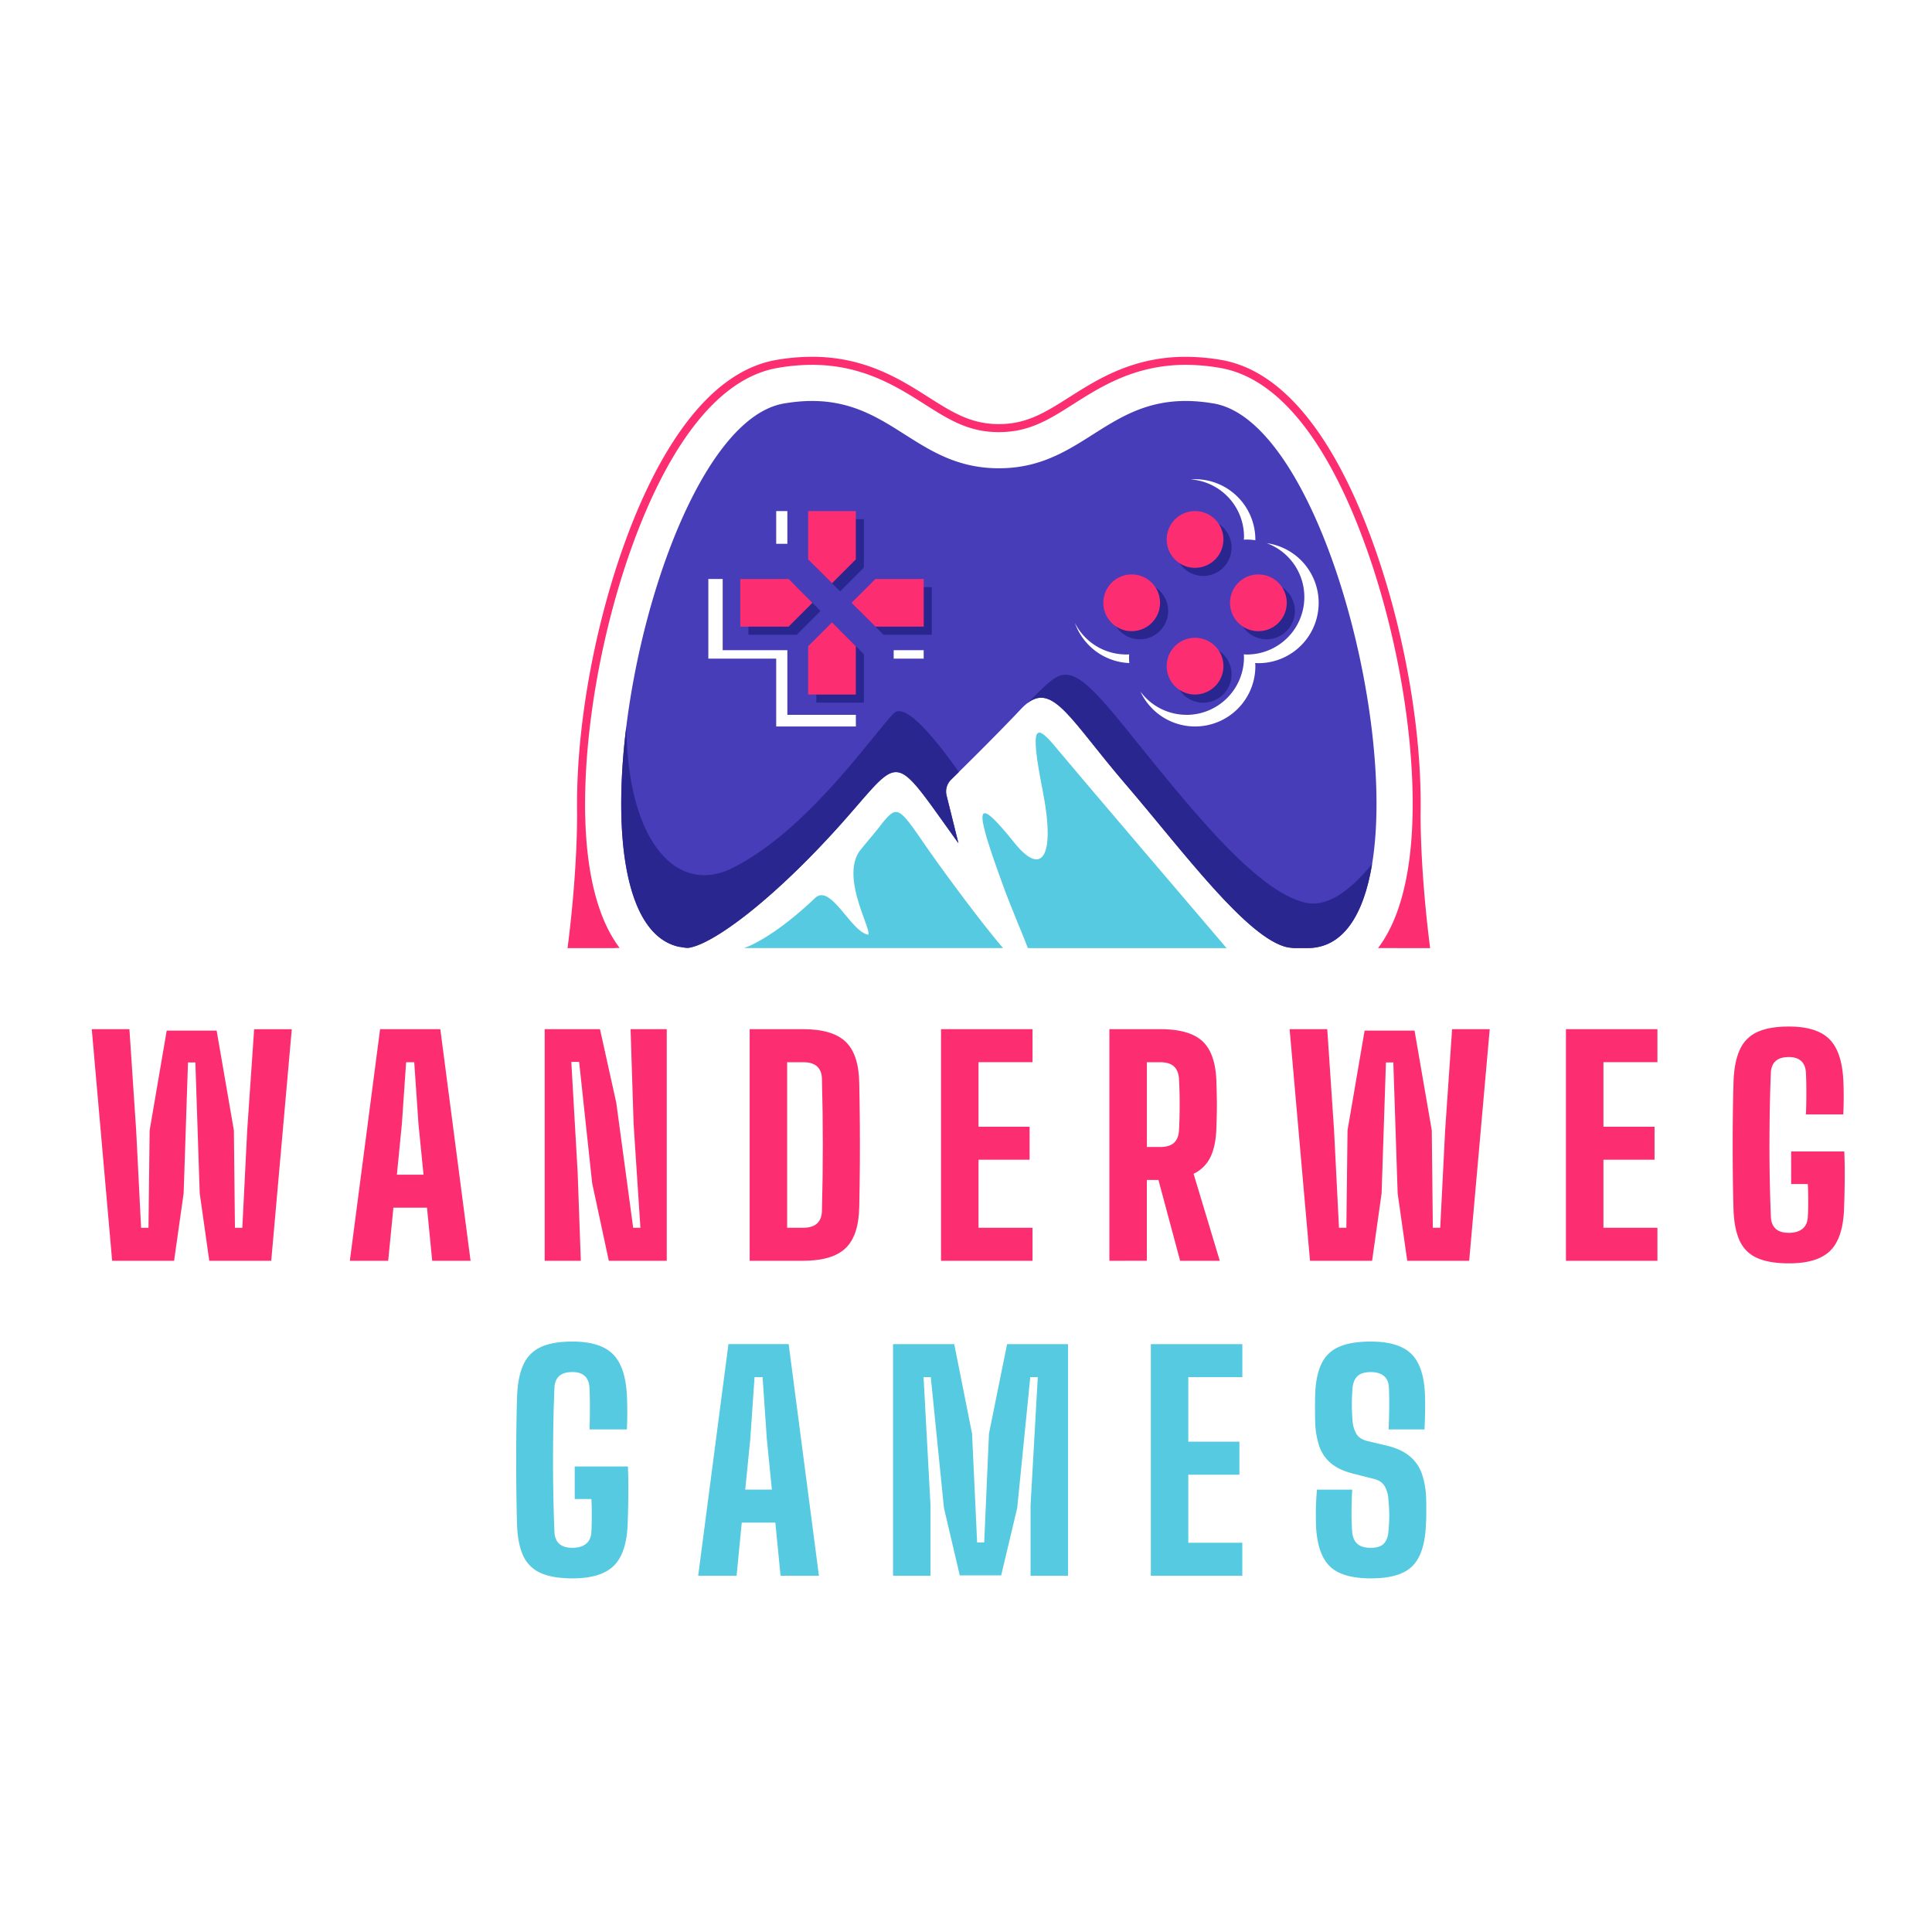 <?xml version="1.0" encoding="UTF-8" standalone="no"?>
<!-- Created with Inkscape (http://www.inkscape.org/) -->

<svg
   width="1024"
   height="1024"
   viewBox="0 0 270.933 270.933"
   version="1.1"
   id="svg5"
   inkscape:version="1.2 (dc2aedaf03, 2022-05-15)"
   xml:space="preserve"
   sodipodi:docname="Wanderweg_Logo_Dark.svg"
   xmlns:inkscape="http://www.inkscape.org/namespaces/inkscape"
   xmlns:sodipodi="http://sodipodi.sourceforge.net/DTD/sodipodi-0.dtd"
   xmlns="http://www.w3.org/2000/svg"
   xmlns:svg="http://www.w3.org/2000/svg"><sodipodi:namedview
     id="namedview7"
     pagecolor="#4a4a4a"
     bordercolor="#999999"
     borderopacity="1"
     inkscape:showpageshadow="0"
     inkscape:pageopacity="0"
     inkscape:pagecheckerboard="0"
     inkscape:deskcolor="#252525"
     inkscape:document-units="mm"
     showgrid="true"
     guidecolor="#0095ff"
     guideopacity="0.749"
     inkscape:zoom="1.3037281"
     inkscape:cx="297.22455"
     inkscape:cy="467.12193"
     inkscape:window-width="3840"
     inkscape:window-height="2050"
     inkscape:window-x="-12"
     inkscape:window-y="-12"
     inkscape:window-maximized="1"
     inkscape:current-layer="g432"><sodipodi:guide
       position="0,270.933"
       orientation="0,1024"
       id="guide132"
       inkscape:locked="false" /><sodipodi:guide
       position="270.933,270.933"
       orientation="1024,0"
       id="guide134"
       inkscape:locked="false" /><sodipodi:guide
       position="270.933,0"
       orientation="0,-1024"
       id="guide136"
       inkscape:locked="false" /><sodipodi:guide
       position="0,0"
       orientation="-1024,0"
       id="guide138"
       inkscape:locked="false" /><inkscape:grid
       type="xygrid"
       id="grid140"
       originx="0"
       originy="0"
       spacingx="8.467"
       spacingy="8.467"
       empspacing="4"
       color="#e5e5e5"
       opacity="0.149"
       empcolor="#ffffff"
       empopacity="0.408" /></sodipodi:namedview><defs
     id="defs2"><style
       id="style313">.cls-1{fill:#2d2775;}.cls-2{fill:#55cae0;}.cls-3{fill:#fa1c66;}.cls-4{fill:#171651;}.cls-5{fill:#c4ddeb;}</style></defs><g
     inkscape:label="Layer 1"
     inkscape:groupmode="layer"
     id="layer1"><g
       id="g432"
       transform="matrix(0.148,0,0,0.148,-0.303,40.857)"><path
         class="cls-1"
         d="M 108.31,918.57 89,699.11 h 35.67 l 6.4,95.89 4.67,92.32 h 7 L 143.84,795 160,700.48 h 47.32 l 16.34,94.52 1,92.32 h 7 l 4.62,-92.32 6.58,-95.87 h 35.66 l -19.47,219.44 h -58.71 l -9.05,-63.92 -4.12,-124 h -7 l -4.12,124 -9.05,63.92 z"
         id="path317"
         style="fill:#fd2d72;fill-opacity:1" /><path
         class="cls-1"
         d="M 333.53,918.57 362.2,699.11 h 57.06 l 28.66,219.46 h -36.35 l -4.93,-50.34 h -31.83 l -4.93,50.34 z M 378.11,837 h 25.23 l -4.8,-48.28 -4,-58.3 h -7.69 l -4,58.3 z"
         id="path319"
         style="fill:#fd2d72;fill-opacity:1" /><path
         class="cls-1"
         d="M 518.15,918.57 V 699.11 h 52.4 L 586,768.92 602,887.3 h 6.85 l -6.44,-98.21 -2.88,-90 h 34.29 V 918.57 H 578.91 L 563.14,845.05 550.79,730.11 h -7.4 l 6,104.79 3,83.67 z"
         id="path321"
         style="fill:#fd2d72;fill-opacity:1" /><path
         class="cls-1"
         d="M 712.37,918.57 V 699.11 H 763 q 27.85,0 40.33,11.93 12.48,11.93 12.89,39.37 0.42,20.85 0.55,39.57 0.13,18.72 0,37.44 -0.13,18.74 -0.55,39.57 -0.41,27.59 -12.89,39.58 -12.48,11.99 -40.46,12 z M 747.9,887.3 h 15 q 8.91,0 13.37,-4.12 4.46,-4.12 4.59,-11.93 0.42,-15.78 0.62,-31.34 0.2,-15.56 0.21,-31.21 0,-15.63 -0.21,-31.27 -0.21,-15.64 -0.62,-31.14 -0.13,-7.81 -4.59,-11.86 -4.46,-4.05 -13.24,-4 H 747.9 Z"
         id="path323"
         style="fill:#fd2d72;fill-opacity:1" /><path
         class="cls-1"
         d="M 893.7,918.57 V 699.11 h 86.69 v 31.27 h -51.17 v 61.17 h 48.42 v 31.28 h -48.42 v 64.47 h 51.17 v 31.27 z"
         id="path325"
         style="fill:#fd2d72;fill-opacity:1" /><path
         class="cls-1"
         d="M 1053.22,918.57 V 699.11 h 48.14 q 27.71,0 40,11.38 12.29,11.38 13.24,37.58 0.27,8.79 0.41,15.85 0.14,7.06 0,14 -0.13,6.93 -0.41,15.15 -0.55,16.74 -5.62,27.23 A 33.63,33.63 0 0 1 1133,836.13 l 24.83,82.44 h -37.58 L 1099.71,842 h -11 v 76.54 z m 35.52,-107.81 h 12.48 q 8.92,0 13.24,-4 4.32,-4 4.73,-11.86 0.42,-7.68 0.55,-16 0.13,-8.32 0,-16.6 -0.13,-8.29 -0.55,-16 -0.42,-7.71 -4.73,-11.86 -4.32,-4 -13.1,-4 h -12.62 z"
         id="path327"
         style="fill:#fd2d72;fill-opacity:1" /><path
         class="cls-1"
         d="M 1243.32,918.57 1224,699.11 h 35.66 l 6.45,95.87 4.66,92.32 h 7 l 1.1,-92.32 16.18,-94.5 h 47.32 l 16.33,94.5 1,92.32 h 7 l 4.66,-92.32 6.59,-95.87 h 35.66 l -19.48,219.46 h -58.7 l -9.06,-63.92 -4.11,-124 h -7 l -4.11,124 -9,63.92 z"
         id="path329"
         style="fill:#fd2d72;fill-opacity:1" /><path
         class="cls-1"
         d="M 1485.82,918.57 V 699.11 h 86.69 v 31.27 h -51.16 v 61.17 h 48.42 v 31.28 h -48.42 v 64.47 h 51.16 v 31.27 z"
         id="path331"
         style="fill:#fd2d72;fill-opacity:1" /><path
         class="cls-1"
         d="m 1697.05,921 q -18.65,0 -30,-5.08 a 32.29,32.29 0 0 1 -16.53,-16.18 q -5.21,-11.12 -5.89,-29.08 -0.42,-13.31 -0.62,-29.08 -0.2,-15.77 -0.21,-32.17 0,-16.38 0.21,-32 0.21,-15.62 0.62,-28.67 0.67,-18.93 6.1,-30.45 a 33,33 0 0 1 16.66,-16.6 q 11.25,-5.07 29.63,-5.07 26.07,0 38.06,11.59 11.99,11.59 13.52,38.47 0.4,7.41 0.41,16.53 0.01,9.12 -0.41,16.67 h -35.39 q 0.4,-8.65 0.41,-19.89 0.01,-11.24 -0.41,-19.75 -0.42,-7.28 -4.53,-11 -4.11,-3.72 -11.66,-3.7 -8.22,0 -12.41,3.7 -4.19,3.7 -4.6,11 -0.69,15.76 -1,33.19 -0.31,17.43 -0.35,35.32 0,17.9 0.35,35.25 0.35,17.35 1,33.13 0.42,7.4 4.6,11.17 4.18,3.77 12.41,3.78 8.23,0 12.9,-3.78 c 3.1,-2.51 4.8,-6.24 5.07,-11.17 0.18,-2.84 0.3,-6.15 0.34,-9.95 0.04,-3.8 0.05,-7.61 0,-11.45 -0.05,-3.84 -0.16,-7.14 -0.34,-9.88 h -15.77 V 815 h 50.34 q 0.54,11.94 0.41,26.68 -0.13,14.74 -0.69,29 -1.23,27 -13.37,38.68 -12.14,11.68 -38.86,11.64 z"
         id="path333"
         style="fill:#fd2d72;fill-opacity:1" /><g
         id="g4193"
         style="fill:#55cae0;fill-opacity:1"><path
           class="cls-2"
           d="m 544.41,1219.49 q -18.64,0 -30,-5.08 a 32.23,32.23 0 0 1 -16.52,-16.18 q -5.22,-11.12 -5.9,-29.08 -0.42,-13.31 -0.62,-29.08 -0.2,-15.77 -0.21,-32.17 0,-16.38 0.21,-32 0.21,-15.62 0.62,-28.67 0.68,-18.93 6.1,-30.45 a 33,33 0 0 1 16.67,-16.6 q 11.24,-5.07 29.62,-5.07 26.07,0 38.07,11.59 12,11.59 13.55,38.45 0.4,7.41 0.41,16.53 0.01,9.12 -0.41,16.67 h -35.4 q 0.4,-8.65 0.41,-19.89 0.01,-11.24 -0.41,-19.75 c -0.28,-4.85 -1.78,-8.51 -4.53,-11 -2.75,-2.49 -6.63,-3.7 -11.66,-3.7 q -8.22,0 -12.41,3.7 -4.19,3.7 -4.59,11 -0.69,15.76 -1,33.19 -0.31,17.43 -0.35,35.32 0,17.9 0.35,35.25 0.35,17.35 1,33.13 0.4,7.39 4.59,11.17 4.19,3.78 12.41,3.78 8.24,0 12.9,-3.78 c 3.1,-2.51 4.8,-6.24 5.07,-11.17 0.18,-2.84 0.3,-6.15 0.34,-9.95 0.04,-3.8 0,-7.61 0,-11.45 0,-3.84 -0.16,-7.14 -0.34,-9.88 h -15.77 v -30.86 H 597 q 0.54,11.94 0.41,26.68 -0.13,14.74 -0.69,29 -1.23,27 -13.37,38.68 -12.14,11.68 -38.94,11.67 z"
           id="path335"
           style="fill:#55cae0;fill-opacity:1" /><path
           class="cls-2"
           d="m 663.6,1217 28.67,-219.46 h 57.06 L 778,1217 h -36.35 l -4.94,-50.34 H 704.89 L 700,1217 Z m 44.58,-81.61 h 25.24 l -4.8,-48.28 -4,-58.3 H 717 l -4,58.3 z"
           id="path337"
           style="fill:#55cae0;fill-opacity:1" /><path
           class="cls-2"
           d="M 848.22,1217 V 997.56 h 58 l 16.88,84.76 4.8,103.15 h 6.72 l 4.52,-103.15 17.15,-84.76 h 57.75 V 1217 h -35.51 v -66.66 l 6.86,-121.53 h -7.13 l -12.35,123.86 -15.22,64 h -39.23 l -15,-64 L 884,1028.83 h -6.85 l 6.58,121.53 V 1217 Z"
           id="path339"
           style="fill:#55cae0;fill-opacity:1" /><path
           class="cls-2"
           d="M 1092.51,1217 V 997.56 h 86.69 v 31.27 H 1128 V 1090 h 48.42 v 31.28 H 1128 v 64.47 h 51.17 V 1217 Z"
           id="path341"
           style="fill:#55cae0;fill-opacity:1" /><path
           class="cls-2"
           d="m 1300.86,1219.49 q -27.3,0 -39,-11.66 -11.7,-11.66 -12.86,-38.68 -0.13,-5.36 -0.14,-11.11 -0.01,-5.75 0.28,-11.46 c 0.18,-3.79 0.45,-7.52 0.82,-11.17 h 33.33 q -0.55,10.56 -0.62,20.91 -0.07,10.35 0.62,19.28 0.69,7.39 4.87,11.17 4.18,3.78 12.69,3.78 8.36,0 12.2,-3.78 3.84,-3.78 4.53,-11.17 c 0.36,-3.66 0.62,-7.14 0.75,-10.43 0.13,-3.29 0.14,-6.63 0,-10 -0.14,-3.37 -0.39,-7 -0.75,-10.7 a 27.53,27.53 0 0 0 -3.36,-12.07 q -3,-5.22 -9.81,-7 l -20.44,-5.21 q -13.31,-3.42 -21,-9.94 a 36.49,36.49 0 0 1 -11,-16.39 80.18,80.18 0 0 1 -3.77,-23.32 q -0.15,-6.72 -0.14,-13 0.01,-6.28 0.14,-12.42 0.68,-18 6,-29 a 32.24,32.24 0 0 1 16.6,-16 q 11.31,-5 30.11,-5 26.46,0 38.33,11.59 11.87,11.59 13,38.47 0.27,6.31 0.13,15.5 -0.14,9.19 -0.55,17.7 h -34 q 0.4,-9.88 0.55,-19.82 0.15,-9.94 -0.28,-19.82 -0.27,-7.28 -4.73,-11 -4.46,-3.72 -12.41,-3.7 -8.5,0 -12.49,3.7 -3.99,3.7 -4.8,11 -0.69,7.95 -0.68,15.91 0.01,7.96 0.68,15.91 a 28.63,28.63 0 0 0 3.64,12.07 c 2,3.29 5.42,5.53 10.35,6.72 l 18,4.25 q 14.13,3.43 22.22,10.22 a 37.68,37.68 0 0 1 11.59,16.94 80.39,80.39 0 0 1 3.91,23.73 q 0.13,4.53 0.14,8.57 0.01,4.04 -0.07,8 c 0,2.6 -0.16,5.33 -0.34,8.16 q -1.11,27 -12.83,38.68 -11.72,11.68 -39.41,11.59 z"
           id="path343"
           style="fill:#55cae0;fill-opacity:1" /></g><path
         class="cls-3"
         d="m 1357.17,622.29 c 0,0 -9.07,-65.85 -9.07,-127.26 1.39,-73.32 -13.5,-164 -40.68,-244 -26.36,-77.72 -73.46,-173 -148,-186 a 200.1,200.1 0 0 0 -33.86,-3 c -50.06,0 -83.47,21.21 -110.31,38.25 -22.46,14.25 -40.22,25.52 -66.72,25.52 -26.5,0 -44.26,-11.27 -66.72,-25.52 C 854.93,83.2 821.52,62 771.44,62 a 200.29,200.29 0 0 0 -33.86,3 C 668.93,76.9 623.78,159.93 598,227.49 c -29.62,77.66 -48,171.22 -49.13,250.28 -0.08,5.86 -0.08,11.59 0,17.19 v 0.33 a 2.28,2.28 0 0 0 0,-0.26 c 0,61.41 -9.07,127.26 -9.07,127.26 h 45.43 l -0.11,-0.14 h 4.06 c -7,-9.23 -13.34,-20.9 -18.56,-35.63 -8.69,-24.54 -13.43,-55.3 -14.12,-91.62 -0.11,-5.54 -0.11,-11.21 0,-17 1.13,-78.22 19.3,-170.79 48.64,-247.67 2.24,-5.86 4.62,-11.84 7.16,-17.87 C 638.16,150.68 679.59,82.8 738.9,72.54 a 193.29,193.29 0 0 1 32.57,-2.91 c 47.85,0 80.23,20.56 106.26,37.06 23.5,14.92 42.06,26.71 70.79,26.71 28.73,0 47.28,-11.79 70.79,-26.71 26,-16.5 58.38,-37.06 106.24,-37.06 a 193.38,193.38 0 0 1 32.57,2.91 c 58.3,10.09 99.46,74.7 126.53,139.47 5.84,14 11,28 15.61,41.43 26.89,79.32 41.65,169.05 40.26,241.5 a 0.31,0.31 0 0 1 0,0.19 c -0.19,9.61 -0.67,18.92 -1.43,27.85 -3.12,36.55 -11.14,66.15 -23.76,87.92 a 107.19,107.19 0 0 1 -7.57,11.39 h 4 v 0 z"
         id="path345"
         style="fill:#fd2d72;fill-opacity:1" /><path
         class="cls-2"
         d="M 952.45,622.27 H 706.57 c -0.4,0.52 25.48,-7.29 67.63,-47.25 14.92,-14.72 34,32.13 50.67,34.59 v 0 c 2.59,-6.17 -25.87,-53.62 -8.51,-79 6.68,-8.55 13.82,-16.46 21.13,-25.95 a 74.27,74.27 0 0 1 7,-8 c 8.79,-8.22 13.62,-1.75 32.36,25.43 4.07,5.9 9.47,13.58 15.68,22.22 v 0 0 c 17.64,24.33 41.57,56.35 59.92,77.96 z"
         id="path347" /><path
         class="cls-2"
         d="m 990,473 c 12.72,64.72 -1.43,81.11 -26.53,49.81 -39.58,-49.35 -37.72,-33.05 -11.28,39.41 8.76,24 18.12,45.07 23.83,60.1 h 188.25 c 0,0 -149.18,-174.83 -159.72,-187.75 C 983.21,408.38 977.27,408.22 990,473 Z"
         id="path349" /><path
         class="cls-1"
         d="m 1152.24,106.29 c -98.22,-17 -118.3,61.35 -203.75,61.35 C 863.04,167.64 843,89.29 744.71,106.29 673,118.7 612.63,274.81 595.53,412.09 v 0 c -13.06,104.83 -0.91,198.66 50.62,209.11 v -0.17 a 42.94,42.94 0 0 0 7.67,1.08 c 21.76,-2.49 75,-41 136.54,-107.93 68.85,-74.92 52.63,-84.4 119.85,8.74 l -11.1,-44.62 a 15.72,15.72 0 0 1 4.25,-15.74 l 7.25,-7.14 c 15,-14.79 40.22,-39.88 58.89,-59.7 a 53.87,53.87 0 0 1 5.64,-5.23 c 24.94,-19.72 41.53,16.05 93.77,76.88 53.49,62.32 115.37,146.67 153.58,154.27 3.19,0.38 5.33,0.61 5.33,0.61 H 1241 c 33.94,0 53.3,-31.83 61.16,-79.69 C 1325.26,402 1249.17,123 1152.24,106.29 Z M 737.52,208.21 h 10.58 v 31 H 737.52 Z M 813,412.29 H 737.52 V 348 h -64.3 v -75.47 h 13.59 V 340 h 61.29 v 61.29 H 813 Z M 877.26,348 h -28.42 v -8 h 28.42 z m 257.13,-170 a 57.2,57.2 0 0 1 57.14,57.14 c 0,0.23 0,0.46 0,0.71 a 53,53 0 0 0 -8,-0.67 c -1,0 -1.92,0.1 -2.89,0.15 0.05,-0.95 0.15,-1.9 0.15,-2.87 a 54.51,54.51 0 0 0 -50.43,-54.27 c 1.33,-0.14 2.64,-0.19 4.03,-0.19 z m -8.09,223.3 a 54.52,54.52 0 0 0 54.46,-54.46 c 0,-1 -0.1,-1.92 -0.15,-2.87 1,0 1.9,0.13 2.89,0.13 a 54.42,54.42 0 0 0 18.88,-105.47 57.12,57.12 0 0 1 -8,113.68 c -1,0 -2,-0.1 -3,-0.16 0.06,1 0.15,2 0.15,3 a 57.1,57.1 0 0 1 -108.9,24.06 54.34,54.34 0 0 0 43.67,22.05 z m -57.2,-57.2 c 1,0 1.92,-0.09 2.89,-0.13 -0.06,0.95 -0.15,1.9 -0.15,2.87 a 52.65,52.65 0 0 0 0.27,5.35 57.13,57.13 0 0 1 -51.57,-38 54.44,54.44 0 0 0 48.56,29.87 z"
         id="path351"
         style="fill:#473db9;fill-opacity:1" /><g
         id="g4186"
         style="fill:#29278f;fill-opacity:1"><path
           class="cls-4"
           d="M 1169,242.8 A 26.88,26.88 0 1 1 1142.12,215.92 26.88,26.88 0 0 1 1169,242.8 Z"
           id="path353"
           style="fill:#29278f;fill-opacity:1" /><path
           class="cls-4"
           d="m 1229,302.82 a 26.88,26.88 0 1 1 -26.88,-26.88 26.88,26.88 0 0 1 26.88,26.88 z"
           id="path355"
           style="fill:#29278f;fill-opacity:1" /><path
           class="cls-4"
           d="M 1169,362.84 A 26.88,26.88 0 1 1 1142.08,336 26.88,26.88 0 0 1 1169,362.84 Z"
           id="path357"
           style="fill:#29278f;fill-opacity:1" /><path
           class="cls-4"
           d="m 1108.92,302.82 a 26.87,26.87 0 1 1 -26.85,-26.88 26.87,26.87 0 0 1 26.85,26.88 z"
           id="path359"
           style="fill:#29278f;fill-opacity:1" /><polygon
           class="cls-4"
           points="839.19,325.39 816.63,302.82 839.19,280.24 884.97,280.24 884.97,325.39 "
           id="polygon361"
           style="fill:#29278f;fill-opacity:1" /><polygon
           class="cls-4"
           points="798.08,284.26 775.5,261.68 775.5,215.92 820.65,215.92 820.65,261.68 "
           id="polygon363"
           style="fill:#29278f;fill-opacity:1" /><polygon
           class="cls-4"
           points="711.18,325.39 711.18,280.24 756.94,280.24 779.52,302.82 756.94,325.39 "
           id="polygon365"
           style="fill:#29278f;fill-opacity:1" /><polygon
           class="cls-4"
           points="775.5,389.71 775.5,343.93 798.08,321.36 820.65,343.93 820.65,389.71 "
           id="polygon367"
           style="fill:#29278f;fill-opacity:1" /><path
           class="cls-4"
           d="m 899.11,478.32 11.1,44.62 c -67.22,-93.14 -51,-83.66 -119.85,-8.74 -61.52,66.95 -114.78,105.44 -136.54,107.93 a 42.94,42.94 0 0 1 -7.67,-1.08 v 0.17 c -51.53,-10.45 -63.68,-104.28 -50.62,-209.11 1.11,109.63 47.86,160.21 100.05,134.49 70.85,-34.93 132.89,-125.73 153.26,-146.69 10.52,-10.83 37.82,21.63 61.77,55.53 l -7.25,7.14 a 15.72,15.72 0 0 0 -4.25,15.74 z"
           id="path385"
           style="fill:#29278f;fill-opacity:1" /><path
           class="cls-4"
           d="m 1302.15,542.58 c -7.86,47.86 -27.22,79.69 -61.16,79.69 h -13.17 c 0,0 -2.14,-0.23 -5.33,-0.61 -38.21,-7.6 -100.09,-91.95 -153.58,-154.27 -52.24,-60.83 -68.83,-96.6 -93.77,-76.88 34.05,-32.32 36.05,-47.65 92.17,21.78 59.08,73 123.52,156 171.85,167 21.84,5.02 44.56,-14.17 62.99,-36.71 z"
           id="path387"
           style="fill:#29278f;fill-opacity:1" /></g><path
         class="cls-3"
         d="m 1161.27,235.1 a 26.88,26.88 0 1 1 -26.88,-26.88 26.88,26.88 0 0 1 26.88,26.88 z"
         id="path369"
         style="fill:#fd2d72;fill-opacity:1" /><path
         class="cls-3"
         d="m 1221.29,295.12 a 26.88,26.88 0 1 1 -26.88,-26.88 26.89,26.89 0 0 1 26.88,26.88 z"
         id="path371"
         style="fill:#fd2d72;fill-opacity:1" /><path
         class="cls-3"
         d="m 1161.27,355.14 a 26.88,26.88 0 1 1 -26.88,-26.88 26.89,26.89 0 0 1 26.88,26.88 z"
         id="path373"
         style="fill:#fd2d72;fill-opacity:1" /><path
         class="cls-3"
         d="m 1101.23,295.12 a 26.87,26.87 0 1 1 -26.86,-26.88 26.88,26.88 0 0 1 26.86,26.88 z"
         id="path375"
         style="fill:#fd2d72;fill-opacity:1" /><polygon
         class="cls-3"
         points="831.5,317.7 808.94,295.12 831.5,272.55 877.28,272.55 877.28,317.7 "
         id="polygon377"
         style="fill:#fd2d72;fill-opacity:1" /><polygon
         class="cls-3"
         points="790.38,276.56 767.8,253.99 767.8,208.22 812.96,208.22 812.96,253.99 "
         id="polygon379"
         style="fill:#fd2d72;fill-opacity:1" /><polygon
         class="cls-3"
         points="703.48,317.7 703.48,272.55 749.25,272.55 771.82,295.12 749.25,317.7 "
         id="polygon381"
         style="fill:#fd2d72;fill-opacity:1" /><polygon
         class="cls-3"
         points="767.8,382.02 767.8,336.24 790.38,313.66 812.96,336.24 812.96,382.02 "
         id="polygon383"
         style="fill:#fd2d72;fill-opacity:1" /><path
         class="cls-5"
         d="M 892.62,544.28 Z"
         id="path389" /></g></g></svg>
